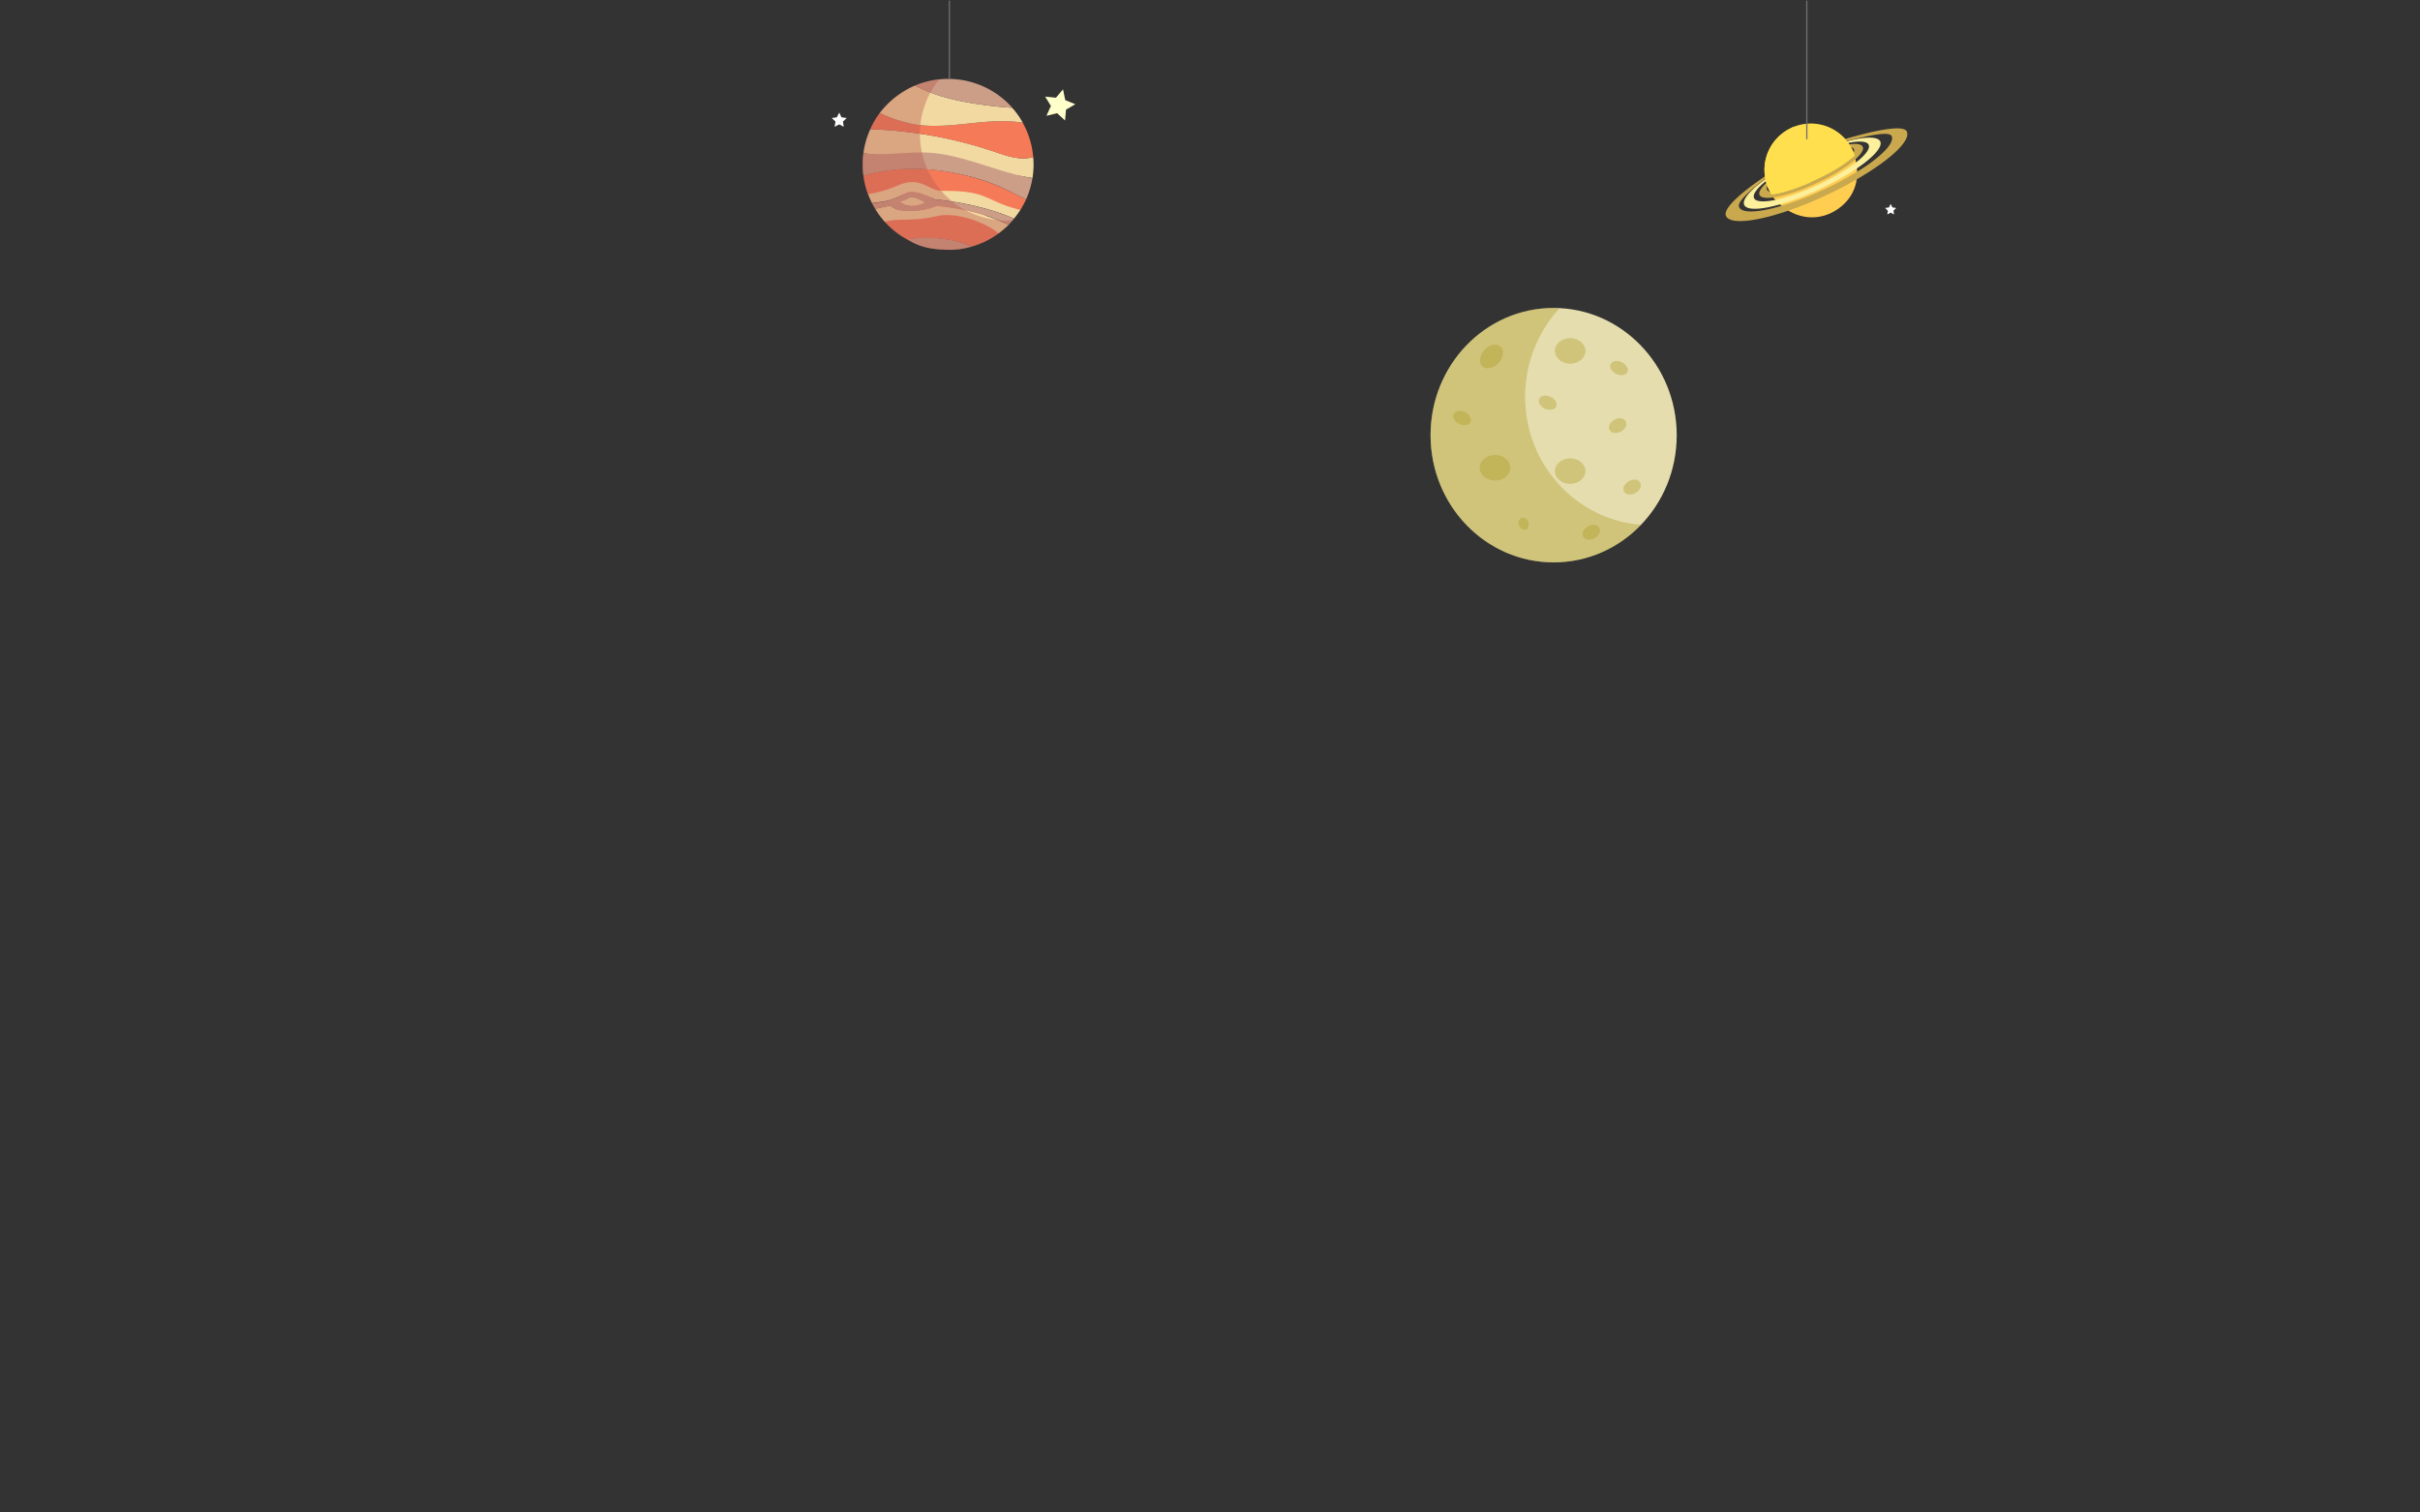 <svg xmlns="http://www.w3.org/2000/svg" xmlns:xlink="http://www.w3.org/1999/xlink" viewBox="-4300 15363 1920 1200">
  <rect x="-4300" y="15363" width="1920" height="1200" fill="#333333" stroke="none"/>
  <defs>
    <style>
      .cls-1 {
        clip-path: url(#clip-Screen-5-3);
      }

      .cls-2 {
        fill: #ffcd50;
      }

      .cls-3 {
        fill: #fcf09d;
      }

      .cls-4 {
        fill: #c9a84e;
      }

      .cls-5 {
        fill: #ffdf4d;
      }

      .cls-6 {
        fill: #fff;
      }

      .cls-7 {
        fill: none;
        stroke: #707070;
      }

      .cls-8 {
        fill: #f2d9a2;
      }

      .cls-9 {
        fill: #f47a58;
      }

      .cls-10 {
        fill: #cc9e87;
      }

      .cls-11 {
        fill: #ba5d54;
        opacity: 0.42;
      }

      .cls-12 {
        fill: #ffc;
      }

      .cls-13 {
        fill: #e5ddae;
      }

      .cls-14 {
        fill: #aa951b;
        opacity: 0.35;
      }
    </style>
    <clipPath id="clip-Screen-5-3">
      <rect x="-4300" y="15363" width="1920" height="1200"/>
    </clipPath>
  </defs>
  <g id="Screen-5-3" class="cls-1">
    <g id="Groupe_337" data-name="Groupe 337" transform="translate(-2930.955 15460.981)">
      <path id="Tracé_278" data-name="Tracé 278" class="cls-2" d="M79.99,68.805C93.372,62.553,105.767,47.964,99.4,24.6A182.077,182.077,0,0,1,68.033,43.138,184.923,184.923,0,0,1,33.7,55.313C48.179,73.193,66.607,75.058,79.99,68.805Z" transform="translate(3.265 2.382)"/>
      <path id="Tracé_279" data-name="Tracé 279" class="cls-3" d="M91.19,14.255c.329.329.548.768.878,1.1,10.969-2.742,18.647-2.742,20.183.548,1.645,3.51-4.059,9.982-14.26,17.112A175.772,175.772,0,0,1,71.774,47.82a179.969,179.969,0,0,1-28.191,10.53c-11.956,3.181-20.622,3.4-22.267-.11-1.536-3.291,3.4-9.214,12.5-15.905l-.329-1.316c-13.931,9.433-22.048,18.1-19.964,22.6,2.3,4.936,15.905,3.729,34.114-2.194A210.029,210.029,0,0,0,73.42,51.111,248.853,248.853,0,0,0,97.881,37.948c16.125-10.092,25.777-19.854,23.584-24.68C119.271,8.77,107.424,9.429,91.19,14.255Z" transform="translate(1.279 0.99)"/>
      <path id="Tracé_280" data-name="Tracé 280" class="cls-4" d="M93.566,12.382a18.609,18.609,0,0,1,1.1,1.536c14.589-3.62,34.991-8.775,37.076-4.278,2.194,4.717-5.375,13.273-18.867,22.816A255.5,255.5,0,0,1,77.88,52.09a235.768,235.768,0,0,1-37.514,14.04c-15.905,4.278-27.423,4.607-29.617-.11-1.974-4.388,10.311-14.7,22.377-23.584-.11-.548-.329-1.207-.439-1.755C14.04,53.077-2.524,67.008.328,73.041c3.071,6.472,21.17,4.936,45.3-2.852A289.917,289.917,0,0,0,79.964,56.478a284.658,284.658,0,0,0,32.468-17.551c21.5-13.492,34.333-26.436,31.372-32.907C140.952-.013,115.065,6.02,93.566,12.382Z" transform="translate(0 0.34)"/>
      <path id="Tracé_281" data-name="Tracé 281" class="cls-4" d="M91.533,15.792c.329.439.548.878.878,1.316,3.839-.219,6.362.329,7.02,1.865.768,1.645-.548,4.059-3.4,7.02C90.985,31.039,81,37.511,68.827,43.214s-23.474,9.214-30.713,9.762c-4.059.329-6.8-.219-7.569-1.865-.768-1.536.439-3.839,3.071-6.581A8.08,8.08,0,0,1,33.178,43c-6.472,5.155-9.762,9.653-8.556,12.285,1.316,2.742,7.459,2.962,16.234.987,8.117-1.755,18.318-5.375,29.178-10.421A147.538,147.538,0,0,0,96.8,30.161c7.13-5.485,10.969-10.311,9.653-13.053C105.245,14.366,99.65,14.146,91.533,15.792Z" transform="translate(2.362 1.428)"/>
      <path id="Tracé_282" data-name="Tracé 282" class="cls-5" d="M98.187,21.169a29.548,29.548,0,0,0-1.755-3.181c-.329-.548-.658-.987-.987-1.536l-.658-.987L93.8,14.148A36.535,36.535,0,0,0,49.375,3.508a.107.107,0,0,0-.11.11h0A36.645,36.645,0,0,0,28.972,44.533c.11.548.219.987.329,1.536.11.439.219.768.329,1.207.219.548.329,1.1.548,1.645.439,1.1.878,2.3,1.426,3.4A33.624,33.624,0,0,0,33.8,56.27c7.788-.878,19.2-4.388,31.481-9.872h0c1.1-.548,2.3-.987,3.4-1.536,4.278-1.974,8.337-4.059,12.066-6.143a108.426,108.426,0,0,0,17.88-12.176,12.009,12.009,0,0,0,1.207-1.1A34.232,34.232,0,0,0,98.187,21.169Z" transform="translate(2.728 0)"/>
      <path id="Tracé_283" data-name="Tracé 283" class="cls-5" d="M47.949,18A33.465,33.465,0,0,1,52.007,2.2a26.793,26.793,0,0,0-2.633,1.1.107.107,0,0,0-.11.11h0A36.645,36.645,0,0,0,28.972,44.321c.11.548.219.987.329,1.536.11.439.219.768.329,1.207.219.548.329,1.1.548,1.645.439,1.1.878,2.3,1.426,3.4A33.624,33.624,0,0,0,33.8,56.058c7.678-.878,18.867-4.278,31.043-9.653A32.244,32.244,0,0,1,47.949,18Z" transform="translate(2.728 0.211)"/>
      <path id="Tracé_284" data-name="Tracé 284" class="cls-6" d="M119.788,58.2l1.426,2.742,2.962.439-2.194,2.194.548,2.962-2.742-1.426-2.633,1.426.439-2.962L115.4,61.381l3.071-.439Z" transform="translate(11.183 5.638)"/>
    </g>
    <line id="Ligne_21" data-name="Ligne 21" class="cls-7" y1="110" transform="translate(-2866.5 15363.5)"/>
    <g id="Groupe_340" data-name="Groupe 340" transform="translate(-3640.074 15425.598)">
      <path id="Tracé_285" data-name="Tracé 285" class="cls-8" d="M120.782,44.741A342.27,342.27,0,0,0,22.47,27,69.082,69.082,0,0,0,17,46.071c44.795,5.47,89.59,11.975,134.089,19.663a65.093,65.093,0,0,0,.887-10.792c0-2.07-.148-3.992-.3-5.914C141.628,52.133,130.835,48.141,120.782,44.741Z" transform="translate(8.132 12.916)"/>
      <path id="Tracé_286" data-name="Tracé 286" class="cls-9" d="M17,53.8a69.843,69.843,0,0,0,3.7,14.784C40.063,65.92,56.325,71.242,75.84,71.39c10.2,0,20.7.148,30.307,3.252,5.322,1.774,10.2,4.287,15.375,6.5,5.322,2.218,14.192-1.331,19.81,0a71.37,71.37,0,0,0,4.731-8.722c-10.5-4.287-24.541-14.488-56.77-20.845C53.812,44.483,27.644,50.4,17,53.8Z" transform="translate(8.132 23.079)"/>
      <path id="Tracé_287" data-name="Tracé 287" class="cls-10" d="M17.191,40.088a57.055,57.055,0,0,0-.591,8.87,60.281,60.281,0,0,0,.591,9.018C27.836,54.724,54,48.811,89.484,55.759c32.377,6.209,46.273,16.558,56.77,20.845A70.5,70.5,0,0,0,151.281,59.9C126.887,55.759,102.2,44.08,77.657,40.532,57.4,37.427,37.445,42.6,17.191,40.088Z" transform="translate(7.941 18.899)"/>
      <path id="Tracé_288" data-name="Tracé 288" class="cls-9" d="M140.449,25.84c-27.941-4.287-56.622,6.061-84.563,1.478A108.133,108.133,0,0,1,28.24,18.3,62.39,62.39,0,0,0,20.7,31.162,342.448,342.448,0,0,1,119.012,49.05c10.053,3.4,20.845,7.244,30.9,4.139a67.281,67.281,0,0,0-8.279-27.054A2.785,2.785,0,0,0,140.449,25.84Z" transform="translate(9.903 8.754)"/>
      <path id="Tracé_289" data-name="Tracé 289" class="cls-8" d="M102.528,18.088C85.97,15.575,69.264,11.731,54.333,3.9c-.148-.148-.444-.148-.591-.3A69.679,69.679,0,0,0,25.8,25.332,108.133,108.133,0,0,0,53.446,34.35c27.941,4.583,56.622-5.766,84.563-1.478.444,0,.739.148,1.183.148a61.27,61.27,0,0,0-8.427-11.827C121.3,20.6,111.842,19.567,102.528,18.088Z" transform="translate(12.342 1.722)"/>
      <path id="Tracé_290" data-name="Tracé 290" class="cls-10" d="M71.015,0A68.012,68.012,0,0,0,44.7,5.322c.148.148.444.148.591.3,14.932,7.835,31.49,11.679,48.2,14.192,9.462,1.478,18.775,2.513,28.385,3.1A68.189,68.189,0,0,0,71.015,0Z" transform="translate(21.384)"/>
      <path id="Tracé_291" data-name="Tracé 291" class="cls-9" d="M28.5,81.8A66.616,66.616,0,0,0,46.388,95.847a97.913,97.913,0,0,1,51.3,5.47,66.31,66.31,0,0,0,20.993-10.349C114.394,65.835,50.084,54.6,28.5,81.8Z" transform="translate(13.634 31.59)"/>
      <path id="Tracé_292" data-name="Tracé 292" class="cls-10" d="M40.6,86.506c9.757,6.209,18.923,7.983,32.377,8.279A62.313,62.313,0,0,0,91.9,92.124,96.649,96.649,0,0,0,40.6,86.506Z" transform="translate(19.422 40.783)"/>
      <path id="Tracé_293" data-name="Tracé 293" class="cls-8" d="M43.935,64.064A31.656,31.656,0,0,1,36.1,67.021c4.583,2.07,4.287,3.252,9.609,3.252A24.011,24.011,0,0,0,56.8,67.612S48.075,61.847,43.935,64.064Z" transform="translate(17.27 30.404)"/>
      <path id="Tracé_294" data-name="Tracé 294" class="cls-8" d="M51.094,72.287c-9.462,0-11.088-1.478-16.114-4.287L23.3,70.513a67.111,67.111,0,0,0,7.688,10.349c9.609-3.252,21.584.148,40.951-4.435,15.967-3.844,39.621,5.322,49.23,13.6a88.03,88.03,0,0,0,7.983-6.8c-7.244-3.1-24.245-11.827-56.918-14.932A59.876,59.876,0,0,1,51.094,72.287Z" transform="translate(11.146 32.53)"/>
      <path id="Tracé_295" data-name="Tracé 295" class="cls-8" d="M48.772,64.43c6.061-3.4,16.854,1.183,23.506,4.583h0c34.89,3.548,56.918,12.566,62.979,15.375a75.218,75.218,0,0,0,5.027-6.948,106.278,106.278,0,0,1-16.41-5.322c-5.174-2.218-10.053-4.731-15.375-6.5-9.757-3.1-20.106-3.252-30.307-3.252-11.088,0-16.706-12.271-35.186-4.287a93.13,93.13,0,0,1-23.506,6.8,73.866,73.866,0,0,0,3.1,7.1l9.166-1.183A54.9,54.9,0,0,0,48.772,64.43Z" transform="translate(9.328 26.49)"/>
      <path id="Tracé_296" data-name="Tracé 296" class="cls-8" d="M43.935,64.064A31.656,31.656,0,0,1,36.1,67.021c4.583,2.07,4.287,3.252,9.609,3.252A24.011,24.011,0,0,0,56.8,67.612S48.075,61.847,43.935,64.064Z" transform="translate(17.27 30.404)"/>
      <path id="Tracé_297" data-name="Tracé 297" class="cls-10" d="M71.226,66.577h0c-6.653-3.548-17.3-7.983-23.506-4.583a68.652,68.652,0,0,1-16.854,6.5L21.7,69.682c.739,1.478,1.626,2.957,2.365,4.287l11.679-2.513c5.027,2.809,6.8,4.287,16.114,4.287A56.221,56.221,0,0,0,73,71.6c32.82,3.1,49.821,11.827,56.918,14.932,1.478-1.478,2.957-3.1,4.287-4.731C128.144,79.143,106.116,70.125,71.226,66.577ZM52.746,71.6c-5.47,0-5.027-1.183-9.609-3.252a31.656,31.656,0,0,0,7.835-2.957c4.139-2.218,12.862,3.548,12.862,3.548A24.011,24.011,0,0,1,52.746,71.6Z" transform="translate(10.381 29.074)"/>
      <path id="Tracé_298" data-name="Tracé 298" class="cls-11" d="M62.034,43.664A67.865,67.865,0,0,1,77.557.2,72.685,72.685,0,0,0,58.043,5.079,69.679,69.679,0,0,0,30.1,26.811a62.39,62.39,0,0,0-7.54,12.862,69.082,69.082,0,0,0-5.47,19.071,57.055,57.055,0,0,0-.591,8.87,67.272,67.272,0,0,0,4.287,23.8A69.005,69.005,0,0,0,34.093,113.3a66.617,66.617,0,0,0,17.888,14.045c9.757,6.209,19.219,7.983,32.377,8.279a57.4,57.4,0,0,0,18.923-2.661,66.31,66.31,0,0,0,20.993-10.349,62.736,62.736,0,0,0,11.236-10.5c-1.478,0-3.252.148-4.879.148A68.646,68.646,0,0,1,62.034,43.664Z" transform="translate(7.893 0.096)"/>
      <path id="Tracé_299" data-name="Tracé 299" class="cls-6" d="M5.914,18.1l1.774,3.7,4.139.591L8.87,25.2l.591,4.139L5.914,27.414l-3.7,1.922L2.957,25.2,0,22.387,3.992,21.8Z" transform="translate(0 8.659)"/>
      <path id="Tracé_300" data-name="Tracé 300" class="cls-12" d="M114.5,11.366l8.575.887L128.692,5.6l1.774,8.575,7.983,3.252-7.392,4.287-.739,8.575-6.357-5.766-8.427,2.07,3.548-7.835Z" transform="translate(54.775 2.679)"/>
    </g>
    <line id="Ligne_22" data-name="Ligne 22" class="cls-7" y1="62.441" transform="translate(-3546.79 15363.5)"/>
    <g id="Groupe_338" data-name="Groupe 338" transform="translate(-3165.002 15607.34)">
      <path id="Tracé_265" data-name="Tracé 265" class="cls-13" d="M97.647,0C43.581,0,0,45.219,0,100.923S43.581,201.847,97.647,201.847s97.647-45.219,97.647-100.923S151.385,0,97.647,0Z" transform="translate(0 0)"/>
      <path id="Tracé_266" data-name="Tracé 266" class="cls-14" d="M42.224,36.4C35.67,36.4,30.1,40.987,30.1,46.558s5.57,10.158,12.124,10.158,12.124-4.587,12.124-10.158S48.777,36.4,42.224,36.4Z" transform="translate(68.53 82.873)"/>
      <path id="Tracé_267" data-name="Tracé 267" class="cls-14" d="M28.855,53.781c-1.311-2.621-3.6-3.6-5.57-2.621s-2.621,3.932-1.311,6.226c1.311,2.621,3.6,3.6,5.57,2.621C29.183,59.024,29.838,56.4,28.855,53.781Z" transform="translate(48.476 115.626)"/>
      <path id="Tracé_268" data-name="Tracé 268" class="cls-14" d="M24.024,35.6C17.47,35.6,11.9,40.187,11.9,45.758s5.57,10.158,12.124,10.158,12.124-4.587,12.124-10.158S30.905,35.6,24.024,35.6Z" transform="translate(27.093 81.052)"/>
      <path id="Tracé_269" data-name="Tracé 269" class="cls-14" d="M42.224,7.3C35.67,7.3,30.1,11.887,30.1,17.458s5.57,10.158,12.124,10.158,12.124-4.587,12.124-10.158S48.777,7.3,42.224,7.3Z" transform="translate(68.53 16.62)"/>
      <path id="Tracé_270" data-name="Tracé 270" class="cls-14" d="M15.657,12.872c-3.932,4.26-4.915,10.158-1.966,13.107s8.52,1.966,12.779-2.294c3.932-4.26,4.915-10.158,1.966-13.107C25.16,7.629,19.59,8.612,15.657,12.872Z" transform="translate(27.268 20.223)"/>
      <path id="Tracé_271" data-name="Tracé 271" class="cls-14" d="M41.443,53.421c-3.6,1.966-5.57,5.57-4.26,8.192s5.243,3.277,8.847,1.638c3.6-1.966,5.57-5.57,4.26-8.192S45.047,51.782,41.443,53.421Z" transform="translate(83.728 119.591)"/>
      <path id="Tracé_272" data-name="Tracé 272" class="cls-14" d="M47.843,27.721c-3.6,1.966-5.57,5.57-4.26,8.192s5.243,3.277,8.847,1.638c3.6-1.966,5.57-5.57,4.26-8.192S51.447,25.755,47.843,27.721Z" transform="translate(98.299 60.751)"/>
      <path id="Tracé_273" data-name="Tracé 273" class="cls-14" d="M51.343,42.681c-3.6,1.966-5.57,5.57-4.26,8.192s5.243,3.277,8.847,1.638c3.6-1.966,5.57-5.57,4.26-8.192C59.207,41.37,54.947,40.715,51.343,42.681Z" transform="translate(106.268 94.614)"/>
      <path id="Tracé_274" data-name="Tracé 274" class="cls-14" d="M35.406,22.121c-3.6-1.638-7.536-.983-8.847,1.638s.983,6.226,4.587,7.864,7.536.983,8.847-1.638S39.338,23.759,35.406,22.121Z" transform="translate(59.619 48.329)"/>
      <path id="Tracé_275" data-name="Tracé 275" class="cls-14" d="M52.706,13.721c-3.6-1.638-7.536-.983-8.847,1.638s.983,6.226,4.587,7.864,7.536.983,8.847-1.638C58.277,19.291,56.31,15.687,52.706,13.721Z" transform="translate(99.007 29.205)"/>
      <path id="Tracé_276" data-name="Tracé 276" class="cls-14" d="M14.706,25.821c-3.6-1.638-7.536-.983-8.847,1.638s.983,6.226,4.587,7.864,7.536.983,8.847-1.638C20.277,31.063,18.31,27.459,14.706,25.821Z" transform="translate(12.491 56.753)"/>
      <path id="Tracé_277" data-name="Tracé 277" class="cls-14" d="M75.037,70.45A103.882,103.882,0,0,1,102.234.328C100.6.328,98.957,0,97.319,0,43.581,0,0,45.219,0,100.923S43.581,201.847,97.647,201.847a96.272,96.272,0,0,0,69.467-29.818C115.669,168.1,75.037,124.188,75.037,70.45Z" transform="translate(0 0)"/>
    </g>
  </g>
</svg>

